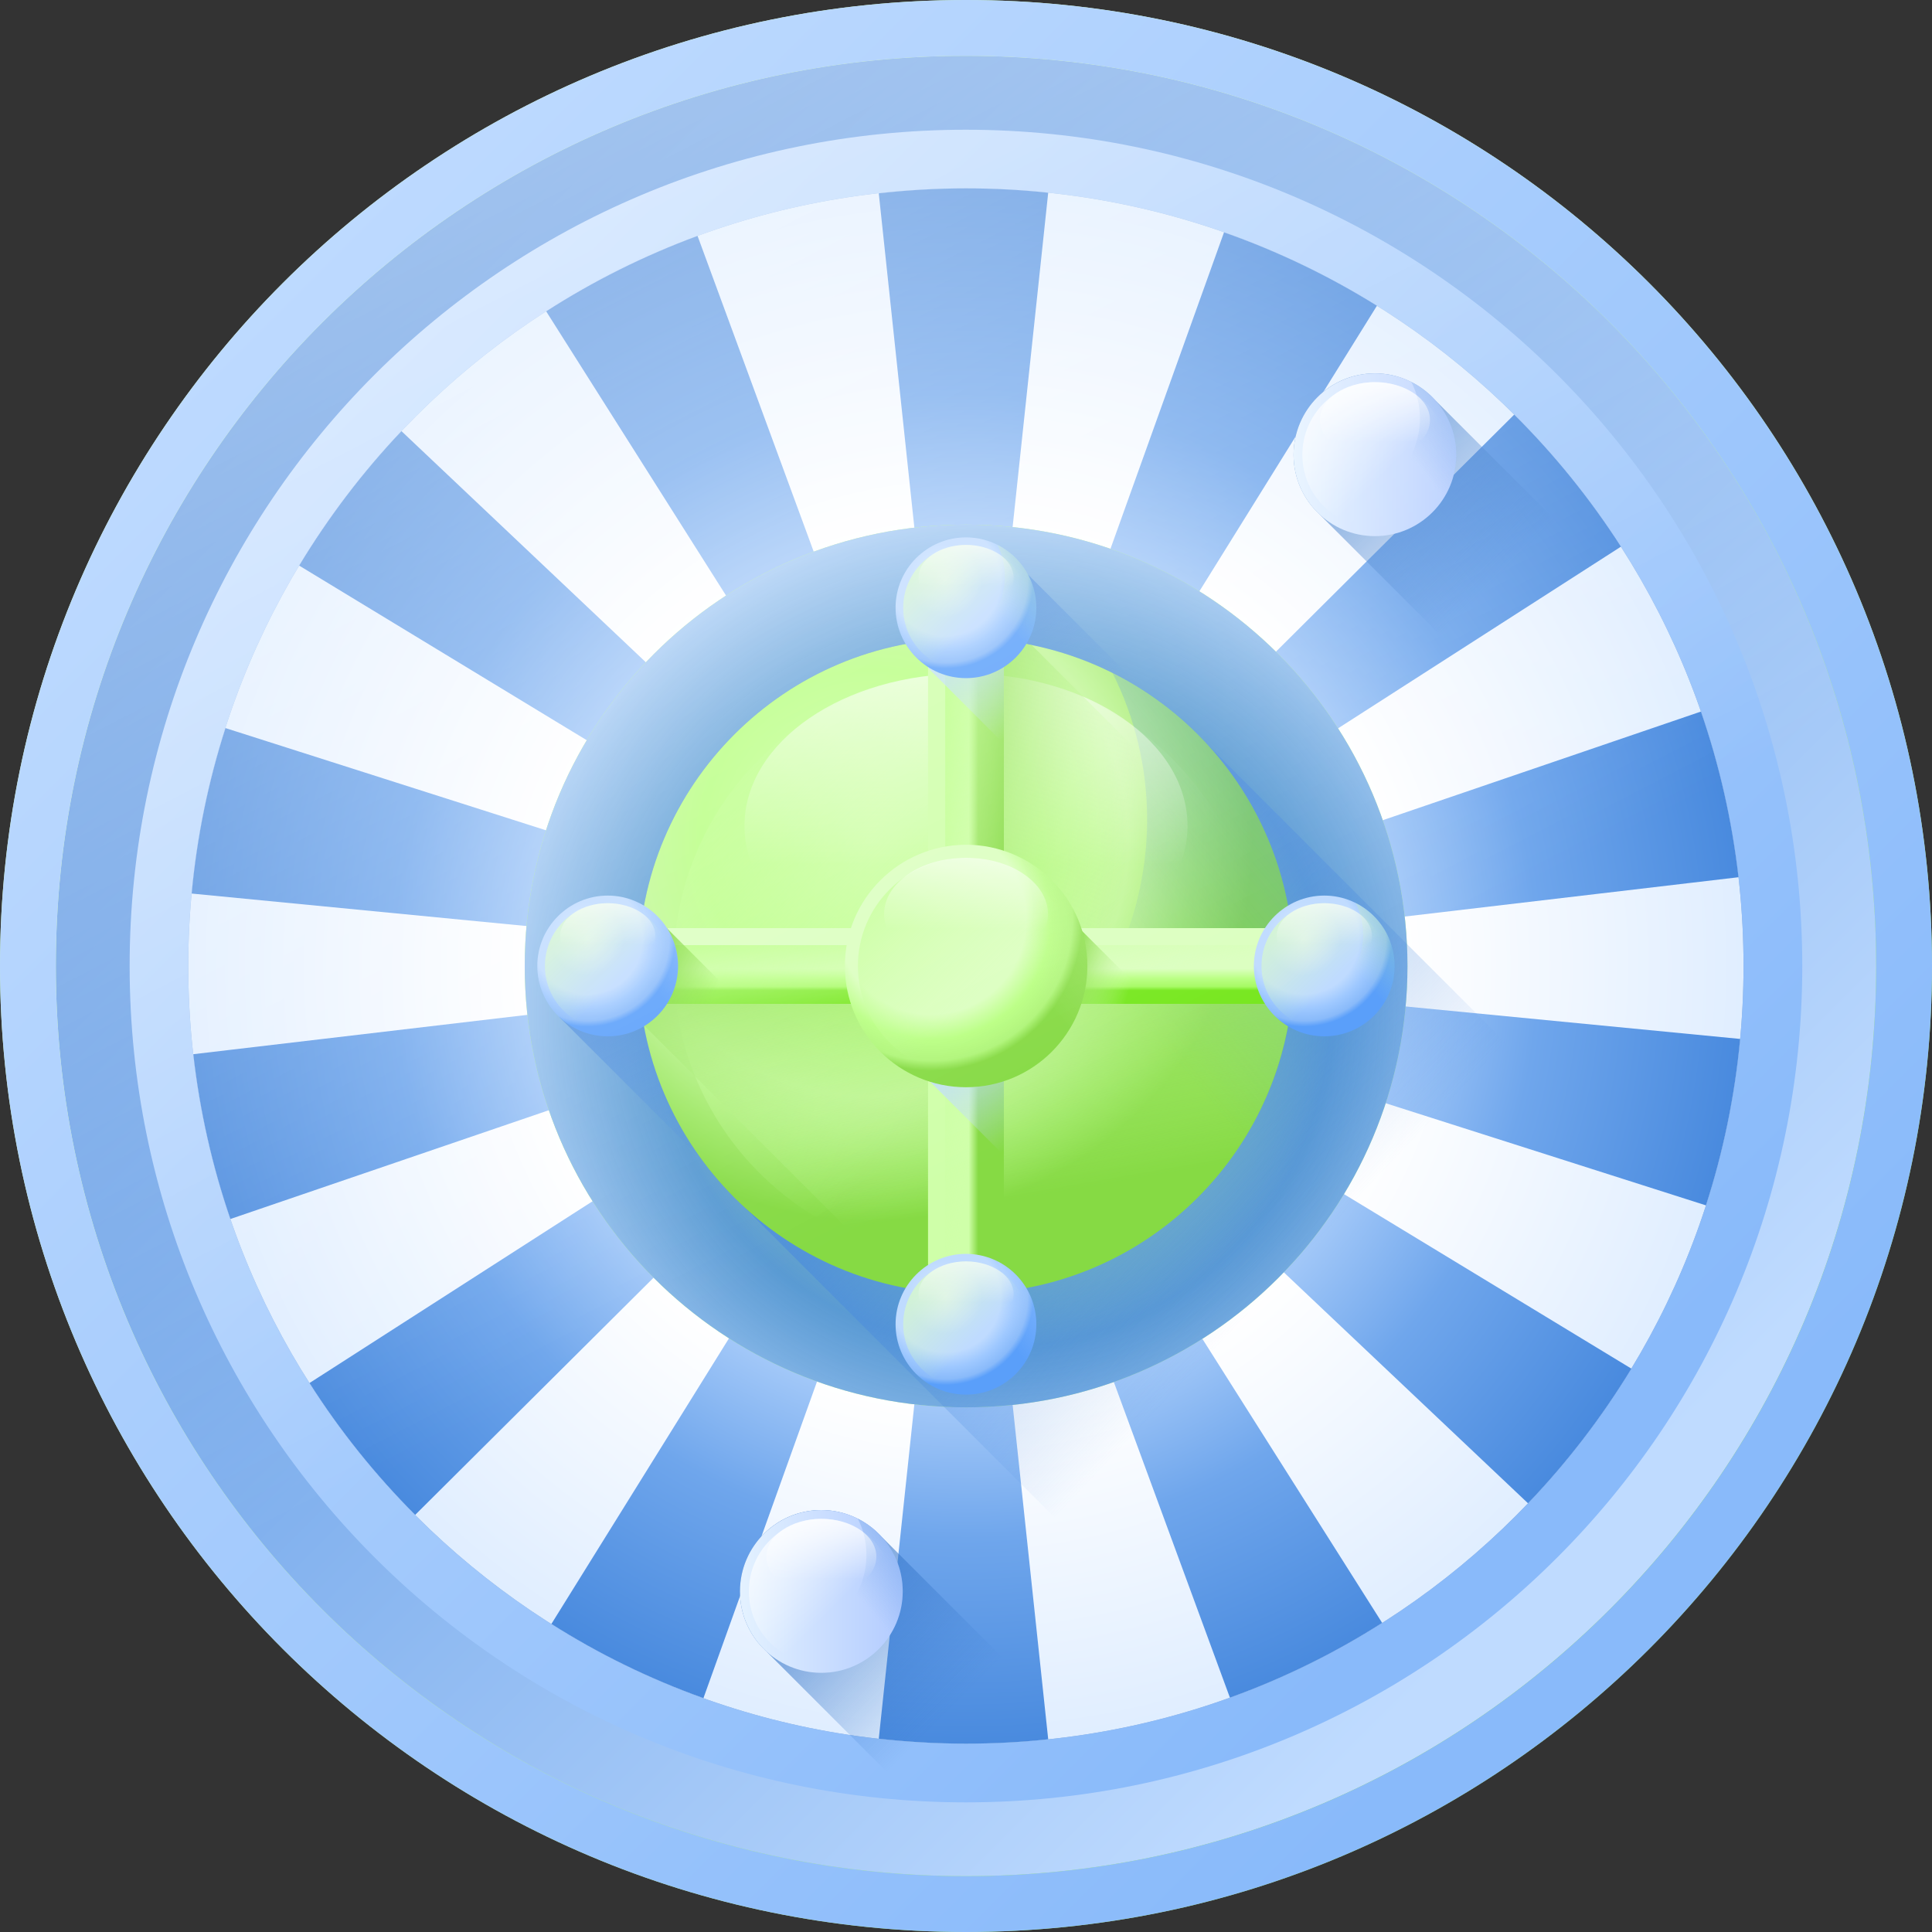 <svg width="20" height="20" viewBox="0 0 20 20" fill="none" xmlns="http://www.w3.org/2000/svg">
<rect x="0" y="0" width="20" height="20" fill="#333333" stroke="none"/>
<g clip-path="url(#clip0_3003_11328)">
<path d="M10 20C15.523 20 20 15.523 20 10C20 4.477 15.523 0 10 0C4.477 0 0 4.477 0 10C0 15.523 4.477 20 10 20Z" fill="url(#paint0_linear_3003_11328)"/>
<path d="M10 19.422C15.204 19.422 19.422 15.204 19.422 10C19.422 4.796 15.204 0.578 10 0.578C4.796 0.578 0.578 4.796 0.578 10C0.578 15.204 4.796 19.422 10 19.422Z" fill="url(#paint1_linear_3003_11328)"/>
<path d="M10 0C4.477 0 0 4.477 0 10C0 15.523 4.477 20 10 20C15.523 20 20 15.523 20 10C20 4.477 15.523 0 10 0ZM10 19.422C4.796 19.422 0.578 15.204 0.578 10C0.578 4.796 4.796 0.578 10 0.578C15.204 0.578 19.422 4.796 19.422 10C19.422 15.204 15.204 19.422 10 19.422Z" fill="url(#paint2_linear_3003_11328)"/>
<path d="M9.999 18.658C14.781 18.658 18.657 14.782 18.657 10C18.657 5.219 14.781 1.343 9.999 1.343C5.218 1.343 1.342 5.219 1.342 10C1.342 14.782 5.218 18.658 9.999 18.658Z" fill="url(#paint3_linear_3003_11328)"/>
<path d="M9.999 18.05C14.445 18.05 18.049 14.446 18.049 10C18.049 5.554 14.445 1.95 9.999 1.95C5.553 1.95 1.949 5.554 1.949 10C1.949 14.446 5.553 18.05 9.999 18.05Z" fill="url(#paint4_linear_3003_11328)"/>
<path d="M9.999 18.05C14.445 18.05 18.049 14.446 18.049 10C18.049 5.554 14.445 1.95 9.999 1.95C5.553 1.95 1.949 5.554 1.949 10C1.949 14.446 5.553 18.05 9.999 18.05Z" fill="url(#paint5_radial_3003_11328)"/>
<path d="M18.014 10.755L10.212 9.998L17.997 9.081C17.929 8.487 17.797 7.913 17.608 7.366L10.164 9.908L16.78 5.659C16.462 5.164 16.091 4.705 15.675 4.292L10.111 9.828L14.254 3.165C13.759 2.857 13.229 2.601 12.671 2.405L10.021 9.791L10.851 1.995C10.571 1.965 10.287 1.95 9.999 1.95C9.694 1.95 9.393 1.968 9.097 2.001L9.927 9.798L7.221 2.442C6.668 2.646 6.142 2.909 5.654 3.223L9.843 9.842L4.156 4.463C3.755 4.886 3.4 5.353 3.097 5.855L9.777 9.911L2.334 7.537C2.158 8.085 2.039 8.658 1.984 9.25L9.735 10.002L2.001 10.913C2.068 11.503 2.198 12.074 2.385 12.619L9.783 10.092L3.204 14.317C3.519 14.812 3.886 15.269 4.298 15.682L9.836 10.172L5.708 16.811C6.199 17.122 6.726 17.38 7.282 17.579L9.926 10.209L9.097 17.999C9.393 18.032 9.694 18.05 9.999 18.05C10.287 18.05 10.571 18.035 10.851 18.005L10.021 10.202L12.732 17.574C13.289 17.373 13.816 17.113 14.308 16.8L10.104 10.158L15.818 15.562C16.223 15.139 16.582 14.671 16.888 14.168L10.17 10.089L17.66 12.478C17.838 11.927 17.958 11.351 18.014 10.755Z" fill="url(#paint6_radial_3003_11328)"/>
<path d="M10.001 14.569C12.524 14.569 14.57 12.523 14.57 10C14.57 7.477 12.524 5.431 10.001 5.431C7.477 5.431 5.432 7.477 5.432 10C5.432 12.523 7.477 14.569 10.001 14.569Z" fill="url(#paint7_linear_3003_11328)"/>
<path d="M10.001 14.569C12.524 14.569 14.57 12.523 14.57 10C14.57 7.477 12.524 5.431 10.001 5.431C7.477 5.431 5.432 7.477 5.432 10C5.432 12.523 7.477 14.569 10.001 14.569Z" fill="url(#paint8_radial_3003_11328)"/>
<path d="M18.614 13.822L12.481 7.689C11.862 7.025 10.98 6.609 10 6.609C8.128 6.609 6.609 8.127 6.609 10C6.609 10.98 7.025 11.862 7.689 12.481L13.823 18.614C15.953 17.667 17.667 15.953 18.614 13.822Z" fill="url(#paint9_linear_3003_11328)"/>
<path d="M5.791 10.529L7.716 12.454V10.529H5.791Z" fill="url(#paint10_linear_3003_11328)"/>
<path d="M10.644 5.95L11.993 7.298H10.039V5.95H10.644Z" fill="url(#paint11_linear_3003_11328)"/>
<path d="M10 13.391C11.873 13.391 13.391 11.873 13.391 10C13.391 8.127 11.873 6.609 10 6.609C8.128 6.609 6.609 8.127 6.609 10C6.609 11.873 8.128 13.391 10 13.391Z" fill="url(#paint12_radial_3003_11328)"/>
<path d="M10 13.027C11.671 13.027 13.027 11.672 13.027 10C13.027 8.328 11.671 6.973 10 6.973C8.328 6.973 6.973 8.328 6.973 10C6.973 11.672 8.328 13.027 10 13.027Z" fill="url(#paint13_linear_3003_11328)"/>
<path d="M11.517 6.967C11.746 7.423 11.875 7.938 11.875 8.483C11.875 10.356 10.357 11.874 8.484 11.874C7.938 11.874 7.423 11.746 6.967 11.517C7.524 12.628 8.673 13.391 10 13.391C11.873 13.391 13.391 11.873 13.391 10C13.391 8.672 12.628 7.523 11.517 6.967Z" fill="url(#paint14_linear_3003_11328)"/>
<path d="M12.293 8.549C12.293 9.419 11.266 10.124 10 10.124C8.734 10.124 7.707 9.419 7.707 8.549C7.707 7.678 8.734 6.973 10 6.973C11.266 6.973 12.293 7.678 12.293 8.549Z" fill="url(#paint15_linear_3003_11328)"/>
<path d="M13.389 10.046H6.609C6.612 10.239 6.631 10.429 6.665 10.613L6.666 10.614L9.386 13.335C9.585 13.371 9.79 13.391 9.999 13.391C11.857 13.391 13.364 11.898 13.389 10.046Z" fill="url(#paint16_linear_3003_11328)"/>
<path d="M13.323 9.321L10.679 6.677C10.46 6.633 10.232 6.609 10 6.609V9.827H13.387C13.378 9.655 13.356 9.486 13.323 9.321Z" fill="url(#paint17_linear_3003_11328)"/>
<path d="M9.607 6.091H10.392V13.908H9.607V6.091Z" fill="url(#paint18_linear_3003_11328)"/>
<path d="M9.785 6.091H10.393V13.908H9.785V6.091Z" fill="url(#paint19_linear_3003_11328)"/>
<path d="M10.392 7.699V6.091H9.607V6.914L10.392 7.699Z" fill="url(#paint20_linear_3003_11328)"/>
<path d="M10.392 11.96V10.353H9.607V11.176L10.392 11.96Z" fill="url(#paint21_linear_3003_11328)"/>
<path d="M10 7.02C10.402 7.02 10.728 6.694 10.728 6.291C10.728 5.889 10.402 5.563 10 5.563C9.598 5.563 9.271 5.889 9.271 6.291C9.271 6.694 9.598 7.02 10 7.02Z" fill="url(#paint22_radial_3003_11328)"/>
<path d="M10 6.942C10.359 6.942 10.65 6.651 10.65 6.292C10.65 5.932 10.359 5.641 10 5.641C9.641 5.641 9.35 5.932 9.35 6.292C9.35 6.651 9.641 6.942 10 6.942Z" fill="url(#paint23_linear_3003_11328)"/>
<path d="M10.325 5.64C10.374 5.738 10.402 5.848 10.402 5.966C10.402 6.368 10.076 6.694 9.674 6.694C9.556 6.694 9.446 6.666 9.348 6.617C9.467 6.856 9.714 7.02 9.999 7.02C10.402 7.02 10.728 6.694 10.728 6.291C10.728 6.006 10.564 5.759 10.325 5.64Z" fill="url(#paint24_linear_3003_11328)"/>
<path d="M10.493 5.98C10.493 6.167 10.272 6.318 10 6.318C9.728 6.318 9.508 6.167 9.508 5.98C9.508 5.793 9.728 5.641 10 5.641C10.272 5.641 10.493 5.793 10.493 5.98Z" fill="url(#paint25_linear_3003_11328)"/>
<path d="M10 14.437C10.402 14.437 10.728 14.111 10.728 13.709C10.728 13.306 10.402 12.98 10 12.98C9.598 12.98 9.271 13.306 9.271 13.709C9.271 14.111 9.598 14.437 10 14.437Z" fill="url(#paint26_radial_3003_11328)"/>
<path d="M10 14.359C10.359 14.359 10.65 14.068 10.65 13.709C10.65 13.349 10.359 13.058 10 13.058C9.641 13.058 9.35 13.349 9.35 13.709C9.35 14.068 9.641 14.359 10 14.359Z" fill="url(#paint27_linear_3003_11328)"/>
<path d="M10.325 13.057C10.374 13.155 10.402 13.266 10.402 13.383C10.402 13.631 10.278 13.851 10.088 13.982C9.97 14.064 9.827 14.111 9.674 14.111C9.556 14.111 9.446 14.084 9.348 14.034C9.467 14.273 9.714 14.437 9.999 14.437C10.402 14.437 10.728 14.111 10.728 13.709C10.728 13.423 10.564 13.177 10.325 13.057Z" fill="url(#paint28_linear_3003_11328)"/>
<path d="M10.493 13.397C10.493 13.584 10.272 13.735 10 13.735C9.728 13.735 9.508 13.584 9.508 13.397C9.508 13.21 9.728 13.058 10 13.058C10.272 13.058 10.493 13.21 10.493 13.397Z" fill="url(#paint29_linear_3003_11328)"/>
<path d="M13.909 10.392V9.608H6.092V10.392H13.909Z" fill="url(#paint30_linear_3003_11328)"/>
<path d="M13.909 10.392V9.784H6.092V10.392H13.909Z" fill="url(#paint31_linear_3003_11328)"/>
<path d="M6.092 10.392H7.687L6.911 9.616C6.911 9.616 6.909 9.613 6.906 9.608H6.092L6.092 10.392Z" fill="url(#paint32_linear_3003_11328)"/>
<path d="M10.361 10.392H11.957L11.18 9.616C11.18 9.616 11.178 9.613 11.175 9.608H10.361V10.392Z" fill="url(#paint33_linear_3003_11328)"/>
<path d="M13.709 10.728C14.111 10.728 14.437 10.402 14.437 10C14.437 9.598 14.111 9.271 13.709 9.271C13.307 9.271 12.98 9.598 12.98 10C12.98 10.402 13.307 10.728 13.709 10.728Z" fill="url(#paint34_radial_3003_11328)"/>
<path d="M13.709 10.65C14.068 10.65 14.359 10.359 14.359 10C14.359 9.641 14.068 9.35 13.709 9.35C13.35 9.35 13.059 9.641 13.059 10C13.059 10.359 13.35 10.65 13.709 10.65Z" fill="url(#paint35_linear_3003_11328)"/>
<path d="M14.034 9.348C14.083 9.446 14.111 9.557 14.111 9.674C14.111 10.077 13.785 10.403 13.383 10.403C13.265 10.403 13.155 10.375 13.057 10.326C13.176 10.565 13.423 10.729 13.708 10.729C14.111 10.729 14.437 10.402 14.437 10C14.437 9.715 14.273 9.468 14.034 9.348Z" fill="url(#paint36_linear_3003_11328)"/>
<path d="M14.202 9.688C14.202 9.875 13.981 10.027 13.709 10.027C13.437 10.027 13.217 9.875 13.217 9.688C13.217 9.501 13.437 9.35 13.709 9.35C13.981 9.35 14.202 9.501 14.202 9.688Z" fill="url(#paint37_linear_3003_11328)"/>
<path d="M6.291 10.728C6.693 10.728 7.019 10.402 7.019 10C7.019 9.598 6.693 9.271 6.291 9.271C5.889 9.271 5.562 9.598 5.562 10C5.562 10.402 5.889 10.728 6.291 10.728Z" fill="url(#paint38_radial_3003_11328)"/>
<path d="M6.291 10.65C6.65 10.65 6.941 10.359 6.941 10C6.941 9.641 6.65 9.35 6.291 9.35C5.932 9.35 5.641 9.641 5.641 10C5.641 10.359 5.932 10.65 6.291 10.65Z" fill="url(#paint39_linear_3003_11328)"/>
<path d="M6.618 9.348C6.667 9.446 6.695 9.557 6.695 9.674C6.695 9.923 6.571 10.142 6.381 10.274C6.263 10.355 6.12 10.403 5.967 10.403C5.849 10.403 5.739 10.375 5.641 10.326C5.76 10.565 6.007 10.729 6.292 10.729C6.695 10.729 7.021 10.402 7.021 10C7.021 9.715 6.857 9.468 6.618 9.348Z" fill="url(#paint40_linear_3003_11328)"/>
<path d="M6.784 9.688C6.784 9.875 6.563 10.027 6.291 10.027C6.019 10.027 5.799 9.875 5.799 9.688C5.799 9.501 6.019 9.35 6.291 9.35C6.563 9.35 6.784 9.501 6.784 9.688Z" fill="url(#paint41_linear_3003_11328)"/>
<path d="M10.001 11.255C10.694 11.255 11.256 10.693 11.256 10C11.256 9.307 10.694 8.745 10.001 8.745C9.308 8.745 8.746 9.307 8.746 10C8.746 10.693 9.308 11.255 10.001 11.255Z" fill="url(#paint42_radial_3003_11328)"/>
<path d="M10.001 11.12C10.62 11.12 11.121 10.619 11.121 10C11.121 9.381 10.62 8.88 10.001 8.88C9.382 8.88 8.881 9.381 8.881 10C8.881 10.619 9.382 11.12 10.001 11.12Z" fill="url(#paint43_linear_3003_11328)"/>
<path d="M10.563 8.877C10.647 9.046 10.695 9.237 10.695 9.439C10.695 10.132 10.133 10.694 9.44 10.694C9.238 10.694 9.048 10.646 8.879 10.561C9.085 10.973 9.51 11.255 10.001 11.255C10.694 11.255 11.256 10.693 11.256 10C11.256 9.509 10.974 9.083 10.563 8.877Z" fill="url(#paint44_linear_3003_11328)"/>
<path d="M10.849 9.463C10.849 9.785 10.47 10.046 10.001 10.046C9.532 10.046 9.152 9.785 9.152 9.463C9.152 9.141 9.532 8.88 10.001 8.88C10.47 8.88 10.849 9.141 10.849 9.463Z" fill="url(#paint45_linear_3003_11328)"/>
<path d="M16.372 5.657L14.849 4.134C14.695 3.969 14.476 3.865 14.233 3.865C13.768 3.865 13.391 4.242 13.391 4.708C13.391 4.951 13.494 5.17 13.659 5.324L15.182 6.847C15.711 6.612 16.137 6.186 16.372 5.657Z" fill="url(#paint46_linear_3003_11328)"/>
<path d="M15.075 4.708C15.075 5.173 14.698 5.55 14.233 5.55C13.768 5.55 13.391 5.173 13.391 4.708C13.391 4.242 13.768 3.865 14.233 3.865C14.698 3.865 15.075 4.242 15.075 4.708Z" fill="url(#paint47_linear_3003_11328)"/>
<path d="M14.986 4.708C14.986 5.123 14.649 5.459 14.234 5.459C13.819 5.459 13.482 5.123 13.482 4.708C13.482 4.292 13.819 3.956 14.234 3.956C14.649 3.956 14.986 4.292 14.986 4.708Z" fill="url(#paint48_linear_3003_11328)"/>
<path d="M14.611 3.954C14.667 4.068 14.699 4.196 14.699 4.331C14.699 4.796 14.322 5.173 13.857 5.173C13.722 5.173 13.594 5.141 13.48 5.084C13.619 5.36 13.904 5.55 14.234 5.55C14.699 5.55 15.076 5.173 15.076 4.708C15.076 4.378 14.887 4.093 14.611 3.954Z" fill="url(#paint49_linear_3003_11328)"/>
<path d="M14.803 4.347C14.803 4.563 14.548 4.738 14.233 4.738C13.919 4.738 13.664 4.563 13.664 4.347C13.664 4.131 13.919 3.956 14.233 3.956C14.548 3.956 14.803 4.131 14.803 4.347Z" fill="url(#paint50_linear_3003_11328)"/>
<path d="M10.642 17.424L9.118 15.9C8.965 15.736 8.746 15.632 8.502 15.632C8.037 15.632 7.66 16.009 7.66 16.474C7.66 16.718 7.763 16.937 7.928 17.09L9.452 18.614C9.981 18.379 10.406 17.953 10.642 17.424Z" fill="url(#paint51_linear_3003_11328)"/>
<path d="M8.502 17.317C8.967 17.317 9.345 16.939 9.345 16.474C9.345 16.009 8.967 15.632 8.502 15.632C8.037 15.632 7.66 16.009 7.66 16.474C7.66 16.939 8.037 17.317 8.502 17.317Z" fill="url(#paint52_linear_3003_11328)"/>
<path d="M8.504 17.226C8.919 17.226 9.255 16.89 9.255 16.474C9.255 16.059 8.919 15.723 8.504 15.723C8.089 15.723 7.752 16.059 7.752 16.474C7.752 16.89 8.089 17.226 8.504 17.226Z" fill="url(#paint53_linear_3003_11328)"/>
<path d="M8.88 15.721C8.937 15.834 8.969 15.962 8.969 16.098C8.969 16.563 8.592 16.94 8.127 16.94C7.991 16.94 7.863 16.908 7.75 16.851C7.888 17.127 8.174 17.317 8.503 17.317C8.969 17.317 9.346 16.94 9.346 16.474C9.346 16.145 9.156 15.859 8.88 15.721Z" fill="url(#paint54_linear_3003_11328)"/>
<path d="M9.072 16.114C9.072 16.33 8.818 16.505 8.503 16.505C8.189 16.505 7.934 16.33 7.934 16.114C7.934 15.898 8.189 15.723 8.503 15.723C8.818 15.723 9.072 15.898 9.072 16.114Z" fill="url(#paint55_linear_3003_11328)"/>
<path d="M10 19.422C15.204 19.422 19.422 15.204 19.422 10C19.422 4.796 15.204 0.578 10 0.578C4.796 0.578 0.578 4.796 0.578 10C0.578 15.204 4.796 19.422 10 19.422Z" fill="url(#paint56_linear_3003_11328)"/>
</g>
<defs>
<linearGradient id="paint0_linear_3003_11328" x1="2.588" y1="2.588" x2="17.297" y2="17.297" gradientUnits="userSpaceOnUse">
<stop stop-color="#CFFFA9"/>
<stop offset="0.304" stop-color="#CFFFA9"/>
<stop offset="0.856" stop-color="#A7F16D"/>
<stop offset="1" stop-color="#86DA44"/>
</linearGradient>
<linearGradient id="paint1_linear_3003_11328" x1="16.103" y1="16.103" x2="2.861" y2="2.861" gradientUnits="userSpaceOnUse">
<stop stop-color="#BFDBFF"/>
<stop offset="1" stop-color="#498ADE"/>
</linearGradient>
<linearGradient id="paint2_linear_3003_11328" x1="16.477" y1="16.477" x2="2.423" y2="2.423" gradientUnits="userSpaceOnUse">
<stop stop-color="#89BAFA"/>
<stop offset="1" stop-color="#BFDBFF"/>
</linearGradient>
<linearGradient id="paint3_linear_3003_11328" x1="15.607" y1="15.608" x2="3.439" y2="3.44" gradientUnits="userSpaceOnUse">
<stop stop-color="#89BAFA"/>
<stop offset="1" stop-color="#BFDBFF"/>
</linearGradient>
<linearGradient id="paint4_linear_3003_11328" x1="4.785" y1="4.786" x2="16.099" y2="16.1" gradientUnits="userSpaceOnUse">
<stop stop-color="#669CE1"/>
<stop offset="1" stop-color="#3676C9"/>
</linearGradient>
<radialGradient id="paint5_radial_3003_11328" cx="0" cy="0" r="1" gradientUnits="userSpaceOnUse" gradientTransform="translate(9.999 10) rotate(180) scale(8.589)">
<stop stop-color="white"/>
<stop offset="0.526" stop-color="white"/>
<stop offset="0.975" stop-color="#DDECFF"/>
<stop offset="1" stop-color="white"/>
</radialGradient>
<radialGradient id="paint6_radial_3003_11328" cx="0" cy="0" r="1" gradientUnits="userSpaceOnUse" gradientTransform="translate(9.999 10) scale(8.032)">
<stop stop-color="#E0EEFF"/>
<stop offset="0.218" stop-color="#BFDBFF"/>
<stop offset="0.469" stop-color="#BFDBFF"/>
<stop offset="0.735" stop-color="#6FA6EC"/>
<stop offset="1" stop-color="#498ADE"/>
</radialGradient>
<linearGradient id="paint7_linear_3003_11328" x1="8.22" y1="8.22" x2="15.016" y2="15.015" gradientUnits="userSpaceOnUse">
<stop stop-color="#B9FF82"/>
<stop offset="1" stop-color="#CFFFA9"/>
</linearGradient>
<radialGradient id="paint8_radial_3003_11328" cx="0" cy="0" r="1" gradientUnits="userSpaceOnUse" gradientTransform="translate(10.295 10.471) scale(5.595)">
<stop stop-color="#498ADE" stop-opacity="0"/>
<stop offset="0.625" stop-color="#498ADE" stop-opacity="0.859"/>
<stop offset="1" stop-color="#BFDBFF"/>
</radialGradient>
<linearGradient id="paint9_linear_3003_11328" x1="13.26" y1="13.25" x2="8.79" y2="9.014" gradientUnits="userSpaceOnUse">
<stop stop-color="#498ADE" stop-opacity="0"/>
<stop offset="1" stop-color="#498ADE"/>
</linearGradient>
<linearGradient id="paint10_linear_3003_11328" x1="7.622" y1="12.005" x2="6.122" y2="9.456" gradientUnits="userSpaceOnUse">
<stop stop-color="#498ADE" stop-opacity="0"/>
<stop offset="1" stop-color="#498ADE"/>
</linearGradient>
<linearGradient id="paint11_linear_3003_11328" x1="11.087" y1="7.419" x2="9.861" y2="5.337" gradientUnits="userSpaceOnUse">
<stop stop-color="#498ADE" stop-opacity="0"/>
<stop offset="1" stop-color="#498ADE"/>
</linearGradient>
<radialGradient id="paint12_radial_3003_11328" cx="0" cy="0" r="1" gradientUnits="userSpaceOnUse" gradientTransform="translate(9.024 8.698) scale(4.225)">
<stop stop-color="#D0FFAB"/>
<stop offset="0.417" stop-color="#B9FF82"/>
<stop offset="0.628" stop-color="#C3F79A"/>
<stop offset="0.793" stop-color="#9FE866"/>
<stop offset="0.933" stop-color="#86DA44"/>
<stop offset="1" stop-color="#86DA44"/>
</radialGradient>
<linearGradient id="paint13_linear_3003_11328" x1="10.589" y1="10.589" x2="6.532" y2="6.533" gradientUnits="userSpaceOnUse">
<stop stop-color="#CFFFA9" stop-opacity="0"/>
<stop offset="1" stop-color="#B9FF82"/>
</linearGradient>
<linearGradient id="paint14_linear_3003_11328" x1="11.441" y1="10.127" x2="17.758" y2="4.781" gradientUnits="userSpaceOnUse">
<stop stop-color="#498ADE" stop-opacity="0"/>
<stop offset="1" stop-color="#498ADE"/>
</linearGradient>
<linearGradient id="paint15_linear_3003_11328" x1="10" y1="8.957" x2="10" y2="5.759" gradientUnits="userSpaceOnUse">
<stop stop-color="white" stop-opacity="0"/>
<stop offset="1" stop-color="white"/>
</linearGradient>
<linearGradient id="paint16_linear_3003_11328" x1="10.394" y1="12.44" x2="9.78" y2="8.91" gradientUnits="userSpaceOnUse">
<stop stop-color="#CFFFA9" stop-opacity="0"/>
<stop offset="1" stop-color="#86DA44"/>
</linearGradient>
<linearGradient id="paint17_linear_3003_11328" x1="11.719" y1="8.484" x2="9.627" y2="8.131" gradientUnits="userSpaceOnUse">
<stop stop-color="#CFFFA9" stop-opacity="0"/>
<stop offset="1" stop-color="#86DA44"/>
</linearGradient>
<linearGradient id="paint18_linear_3003_11328" x1="9.647" y1="10" x2="10.253" y2="10" gradientUnits="userSpaceOnUse">
<stop stop-color="#CFFFA9"/>
<stop offset="0.417" stop-color="#CFFFA9"/>
<stop offset="0.628" stop-color="#CFFFA9"/>
<stop offset="0.793" stop-color="#86DA44"/>
<stop offset="0.933" stop-color="#86DA44"/>
<stop offset="1" stop-color="#86DA44"/>
</linearGradient>
<linearGradient id="paint19_linear_3003_11328" x1="10.295" y1="10.026" x2="9.341" y2="9.904" gradientUnits="userSpaceOnUse">
<stop stop-color="#CFFFA9" stop-opacity="0"/>
<stop offset="1" stop-color="#B9FF82"/>
</linearGradient>
<linearGradient id="paint20_linear_3003_11328" x1="10.682" y1="7.434" x2="9.964" y2="6.454" gradientUnits="userSpaceOnUse">
<stop stop-color="#BFDBFF" stop-opacity="0"/>
<stop offset="1" stop-color="#BFDBFF"/>
</linearGradient>
<linearGradient id="paint21_linear_3003_11328" x1="10.682" y1="11.696" x2="9.964" y2="10.715" gradientUnits="userSpaceOnUse">
<stop stop-color="#BFDBFF" stop-opacity="0"/>
<stop offset="1" stop-color="#BFDBFF"/>
</linearGradient>
<radialGradient id="paint22_radial_3003_11328" cx="0" cy="0" r="1" gradientUnits="userSpaceOnUse" gradientTransform="translate(9.79 6.012) scale(0.908)">
<stop stop-color="#DEECFF"/>
<stop offset="0.417" stop-color="#BFDBFF"/>
<stop offset="0.628" stop-color="#BFDBFF"/>
<stop offset="0.793" stop-color="#9EC8FF"/>
<stop offset="0.933" stop-color="#89BAFA"/>
<stop offset="1" stop-color="#5A9FFA"/>
</radialGradient>
<linearGradient id="paint23_linear_3003_11328" x1="10.126" y1="6.418" x2="9.255" y2="5.547" gradientUnits="userSpaceOnUse">
<stop stop-color="#DBFFBF" stop-opacity="0"/>
<stop offset="1" stop-color="#DBFFBF"/>
</linearGradient>
<linearGradient id="paint24_linear_3003_11328" x1="10.309" y1="6.319" x2="11.666" y2="5.17" gradientUnits="userSpaceOnUse">
<stop stop-color="#DBFFBF" stop-opacity="0"/>
<stop offset="1" stop-color="#86DA44"/>
</linearGradient>
<linearGradient id="paint25_linear_3003_11328" x1="10" y1="6.067" x2="10" y2="5.381" gradientUnits="userSpaceOnUse">
<stop stop-color="white" stop-opacity="0"/>
<stop offset="1" stop-color="white"/>
</linearGradient>
<radialGradient id="paint26_radial_3003_11328" cx="0" cy="0" r="1" gradientUnits="userSpaceOnUse" gradientTransform="translate(9.79 13.429) scale(0.908)">
<stop stop-color="#DEECFF"/>
<stop offset="0.417" stop-color="#BFDBFF"/>
<stop offset="0.628" stop-color="#BFDBFF"/>
<stop offset="0.793" stop-color="#9EC8FF"/>
<stop offset="0.933" stop-color="#89BAFA"/>
<stop offset="1" stop-color="#5A9FFA"/>
</radialGradient>
<linearGradient id="paint27_linear_3003_11328" x1="10.126" y1="13.835" x2="9.255" y2="12.964" gradientUnits="userSpaceOnUse">
<stop stop-color="#DBFFBF" stop-opacity="0"/>
<stop offset="1" stop-color="#DBFFBF"/>
</linearGradient>
<linearGradient id="paint28_linear_3003_11328" x1="10.309" y1="13.736" x2="11.666" y2="12.587" gradientUnits="userSpaceOnUse">
<stop stop-color="#BFDBFF" stop-opacity="0"/>
<stop offset="1" stop-color="#BFDBFF"/>
</linearGradient>
<linearGradient id="paint29_linear_3003_11328" x1="10" y1="13.485" x2="10" y2="12.797" gradientUnits="userSpaceOnUse">
<stop stop-color="white" stop-opacity="0"/>
<stop offset="1" stop-color="white"/>
</linearGradient>
<linearGradient id="paint30_linear_3003_11328" x1="10" y1="9.647" x2="10" y2="10.253" gradientUnits="userSpaceOnUse">
<stop stop-color="#DBFFBF"/>
<stop offset="0.417" stop-color="#DBFFBF"/>
<stop offset="0.628" stop-color="#DBFFBF"/>
<stop offset="0.793" stop-color="#B9FF82"/>
<stop offset="0.933" stop-color="#A5FA62"/>
<stop offset="1" stop-color="#77E71F"/>
</linearGradient>
<linearGradient id="paint31_linear_3003_11328" x1="10.027" y1="10.294" x2="9.904" y2="9.34" gradientUnits="userSpaceOnUse">
<stop stop-color="#CFFFA9" stop-opacity="0"/>
<stop offset="1" stop-color="#B9FF82"/>
</linearGradient>
<linearGradient id="paint32_linear_3003_11328" x1="7.41" y1="10.291" x2="6.756" y2="10.082" gradientUnits="userSpaceOnUse">
<stop stop-color="#86DA44" stop-opacity="0"/>
<stop offset="1" stop-color="#86DA44"/>
</linearGradient>
<linearGradient id="paint33_linear_3003_11328" x1="11.679" y1="10.291" x2="11.025" y2="10.082" gradientUnits="userSpaceOnUse">
<stop stop-color="#DBFFBF" stop-opacity="0"/>
<stop offset="1" stop-color="#86DA44"/>
</linearGradient>
<radialGradient id="paint34_radial_3003_11328" cx="0" cy="0" r="1" gradientUnits="userSpaceOnUse" gradientTransform="translate(13.499 9.72) scale(0.908)">
<stop stop-color="#DEECFF"/>
<stop offset="0.417" stop-color="#BFDBFF"/>
<stop offset="0.628" stop-color="#BFDBFF"/>
<stop offset="0.793" stop-color="#9EC8FF"/>
<stop offset="0.933" stop-color="#89BAFA"/>
<stop offset="1" stop-color="#5A9FFA"/>
</radialGradient>
<linearGradient id="paint35_linear_3003_11328" x1="13.835" y1="10.127" x2="12.964" y2="9.255" gradientUnits="userSpaceOnUse">
<stop stop-color="#DBFFBF" stop-opacity="0"/>
<stop offset="1" stop-color="#DBFFBF"/>
</linearGradient>
<linearGradient id="paint36_linear_3003_11328" x1="14.018" y1="10.027" x2="15.375" y2="8.879" gradientUnits="userSpaceOnUse">
<stop stop-color="#DBFFBF" stop-opacity="0"/>
<stop offset="1" stop-color="#86DA44"/>
</linearGradient>
<linearGradient id="paint37_linear_3003_11328" x1="13.709" y1="9.776" x2="13.709" y2="9.089" gradientUnits="userSpaceOnUse">
<stop stop-color="white" stop-opacity="0"/>
<stop offset="1" stop-color="white"/>
</linearGradient>
<radialGradient id="paint38_radial_3003_11328" cx="0" cy="0" r="1" gradientUnits="userSpaceOnUse" gradientTransform="translate(6.081 9.72) scale(0.908)">
<stop stop-color="#DEECFF"/>
<stop offset="0.417" stop-color="#BFDBFF"/>
<stop offset="0.628" stop-color="#BFDBFF"/>
<stop offset="0.793" stop-color="#9EC8FF"/>
<stop offset="0.933" stop-color="#89BAFA"/>
<stop offset="1" stop-color="#5A9FFA"/>
</radialGradient>
<linearGradient id="paint39_linear_3003_11328" x1="6.417" y1="10.127" x2="5.546" y2="9.255" gradientUnits="userSpaceOnUse">
<stop stop-color="#DBFFBF" stop-opacity="0"/>
<stop offset="1" stop-color="#DBFFBF"/>
</linearGradient>
<linearGradient id="paint40_linear_3003_11328" x1="6.602" y1="10.027" x2="7.959" y2="8.879" gradientUnits="userSpaceOnUse">
<stop stop-color="#BFDBFF" stop-opacity="0"/>
<stop offset="1" stop-color="#BFDBFF"/>
</linearGradient>
<linearGradient id="paint41_linear_3003_11328" x1="6.291" y1="9.776" x2="6.291" y2="9.089" gradientUnits="userSpaceOnUse">
<stop stop-color="white" stop-opacity="0"/>
<stop offset="1" stop-color="white"/>
</linearGradient>
<radialGradient id="paint42_radial_3003_11328" cx="0" cy="0" r="1" gradientUnits="userSpaceOnUse" gradientTransform="translate(9.64 9.518) scale(1.564)">
<stop stop-color="#DBFFBF"/>
<stop offset="0.417" stop-color="#DBFFBF"/>
<stop offset="0.628" stop-color="#DBFFBF"/>
<stop offset="0.793" stop-color="#B9FF82"/>
<stop offset="0.933" stop-color="#AFF578"/>
<stop offset="1" stop-color="#86DA44"/>
</radialGradient>
<linearGradient id="paint43_linear_3003_11328" x1="10.219" y1="10.218" x2="8.718" y2="8.717" gradientUnits="userSpaceOnUse">
<stop stop-color="#CFFFA9" stop-opacity="0"/>
<stop offset="1" stop-color="#B9FF82"/>
</linearGradient>
<linearGradient id="paint44_linear_3003_11328" x1="10.534" y1="10.047" x2="12.872" y2="8.068" gradientUnits="userSpaceOnUse">
<stop stop-color="#DBFFBF" stop-opacity="0"/>
<stop offset="1" stop-color="#86DA44"/>
</linearGradient>
<linearGradient id="paint45_linear_3003_11328" x1="10.001" y1="9.614" x2="10.001" y2="8.431" gradientUnits="userSpaceOnUse">
<stop stop-color="white" stop-opacity="0"/>
<stop offset="1" stop-color="white"/>
</linearGradient>
<linearGradient id="paint46_linear_3003_11328" x1="15.508" y1="5.982" x2="13.585" y2="4.06" gradientUnits="userSpaceOnUse">
<stop stop-color="#3676C9" stop-opacity="0"/>
<stop offset="1" stop-color="#3676C9"/>
</linearGradient>
<linearGradient id="paint47_linear_3003_11328" x1="13.391" y1="4.708" x2="15.075" y2="4.708" gradientUnits="userSpaceOnUse">
<stop stop-color="#E4F2FF"/>
<stop offset="1" stop-color="#B2CBFF"/>
</linearGradient>
<linearGradient id="paint48_linear_3003_11328" x1="14.38" y1="4.854" x2="13.373" y2="3.846" gradientUnits="userSpaceOnUse">
<stop stop-color="white" stop-opacity="0"/>
<stop offset="1" stop-color="white"/>
</linearGradient>
<linearGradient id="paint49_linear_3003_11328" x1="14.592" y1="4.739" x2="16.16" y2="3.411" gradientUnits="userSpaceOnUse">
<stop stop-color="#498ADE" stop-opacity="0"/>
<stop offset="0.28" stop-color="#498ADE" stop-opacity="0.286"/>
<stop offset="0.731" stop-color="#498ADE" stop-opacity="0.731"/>
<stop offset="1" stop-color="#498ADE"/>
</linearGradient>
<linearGradient id="paint50_linear_3003_11328" x1="14.233" y1="4.579" x2="14.233" y2="3.785" gradientUnits="userSpaceOnUse">
<stop stop-color="white" stop-opacity="0"/>
<stop offset="1" stop-color="white"/>
</linearGradient>
<linearGradient id="paint51_linear_3003_11328" x1="9.777" y1="17.749" x2="7.855" y2="15.827" gradientUnits="userSpaceOnUse">
<stop stop-color="#3676C9" stop-opacity="0"/>
<stop offset="1" stop-color="#3676C9"/>
</linearGradient>
<linearGradient id="paint52_linear_3003_11328" x1="7.66" y1="16.474" x2="9.345" y2="16.474" gradientUnits="userSpaceOnUse">
<stop stop-color="#E4F2FF"/>
<stop offset="1" stop-color="#B2CBFF"/>
</linearGradient>
<linearGradient id="paint53_linear_3003_11328" x1="8.65" y1="16.621" x2="7.643" y2="15.613" gradientUnits="userSpaceOnUse">
<stop stop-color="white" stop-opacity="0"/>
<stop offset="1" stop-color="white"/>
</linearGradient>
<linearGradient id="paint54_linear_3003_11328" x1="8.861" y1="16.506" x2="10.43" y2="15.178" gradientUnits="userSpaceOnUse">
<stop stop-color="#498ADE" stop-opacity="0"/>
<stop offset="0.28" stop-color="#498ADE" stop-opacity="0.28"/>
<stop offset="0.731" stop-color="#498ADE" stop-opacity="0.731"/>
<stop offset="1" stop-color="#498ADE"/>
</linearGradient>
<linearGradient id="paint55_linear_3003_11328" x1="8.503" y1="16.346" x2="8.503" y2="15.552" gradientUnits="userSpaceOnUse">
<stop stop-color="white" stop-opacity="0"/>
<stop offset="1" stop-color="white"/>
</linearGradient>
<linearGradient id="paint56_linear_3003_11328" x1="10.886" y1="11.713" x2="-0.643" y2="-10.58" gradientUnits="userSpaceOnUse">
<stop stop-color="white" stop-opacity="0"/>
<stop offset="1" stop-color="white"/>
</linearGradient>
<clipPath id="clip0_3003_11328">
<rect width="20" height="20" fill="white"/>
</clipPath>
</defs>
</svg>
